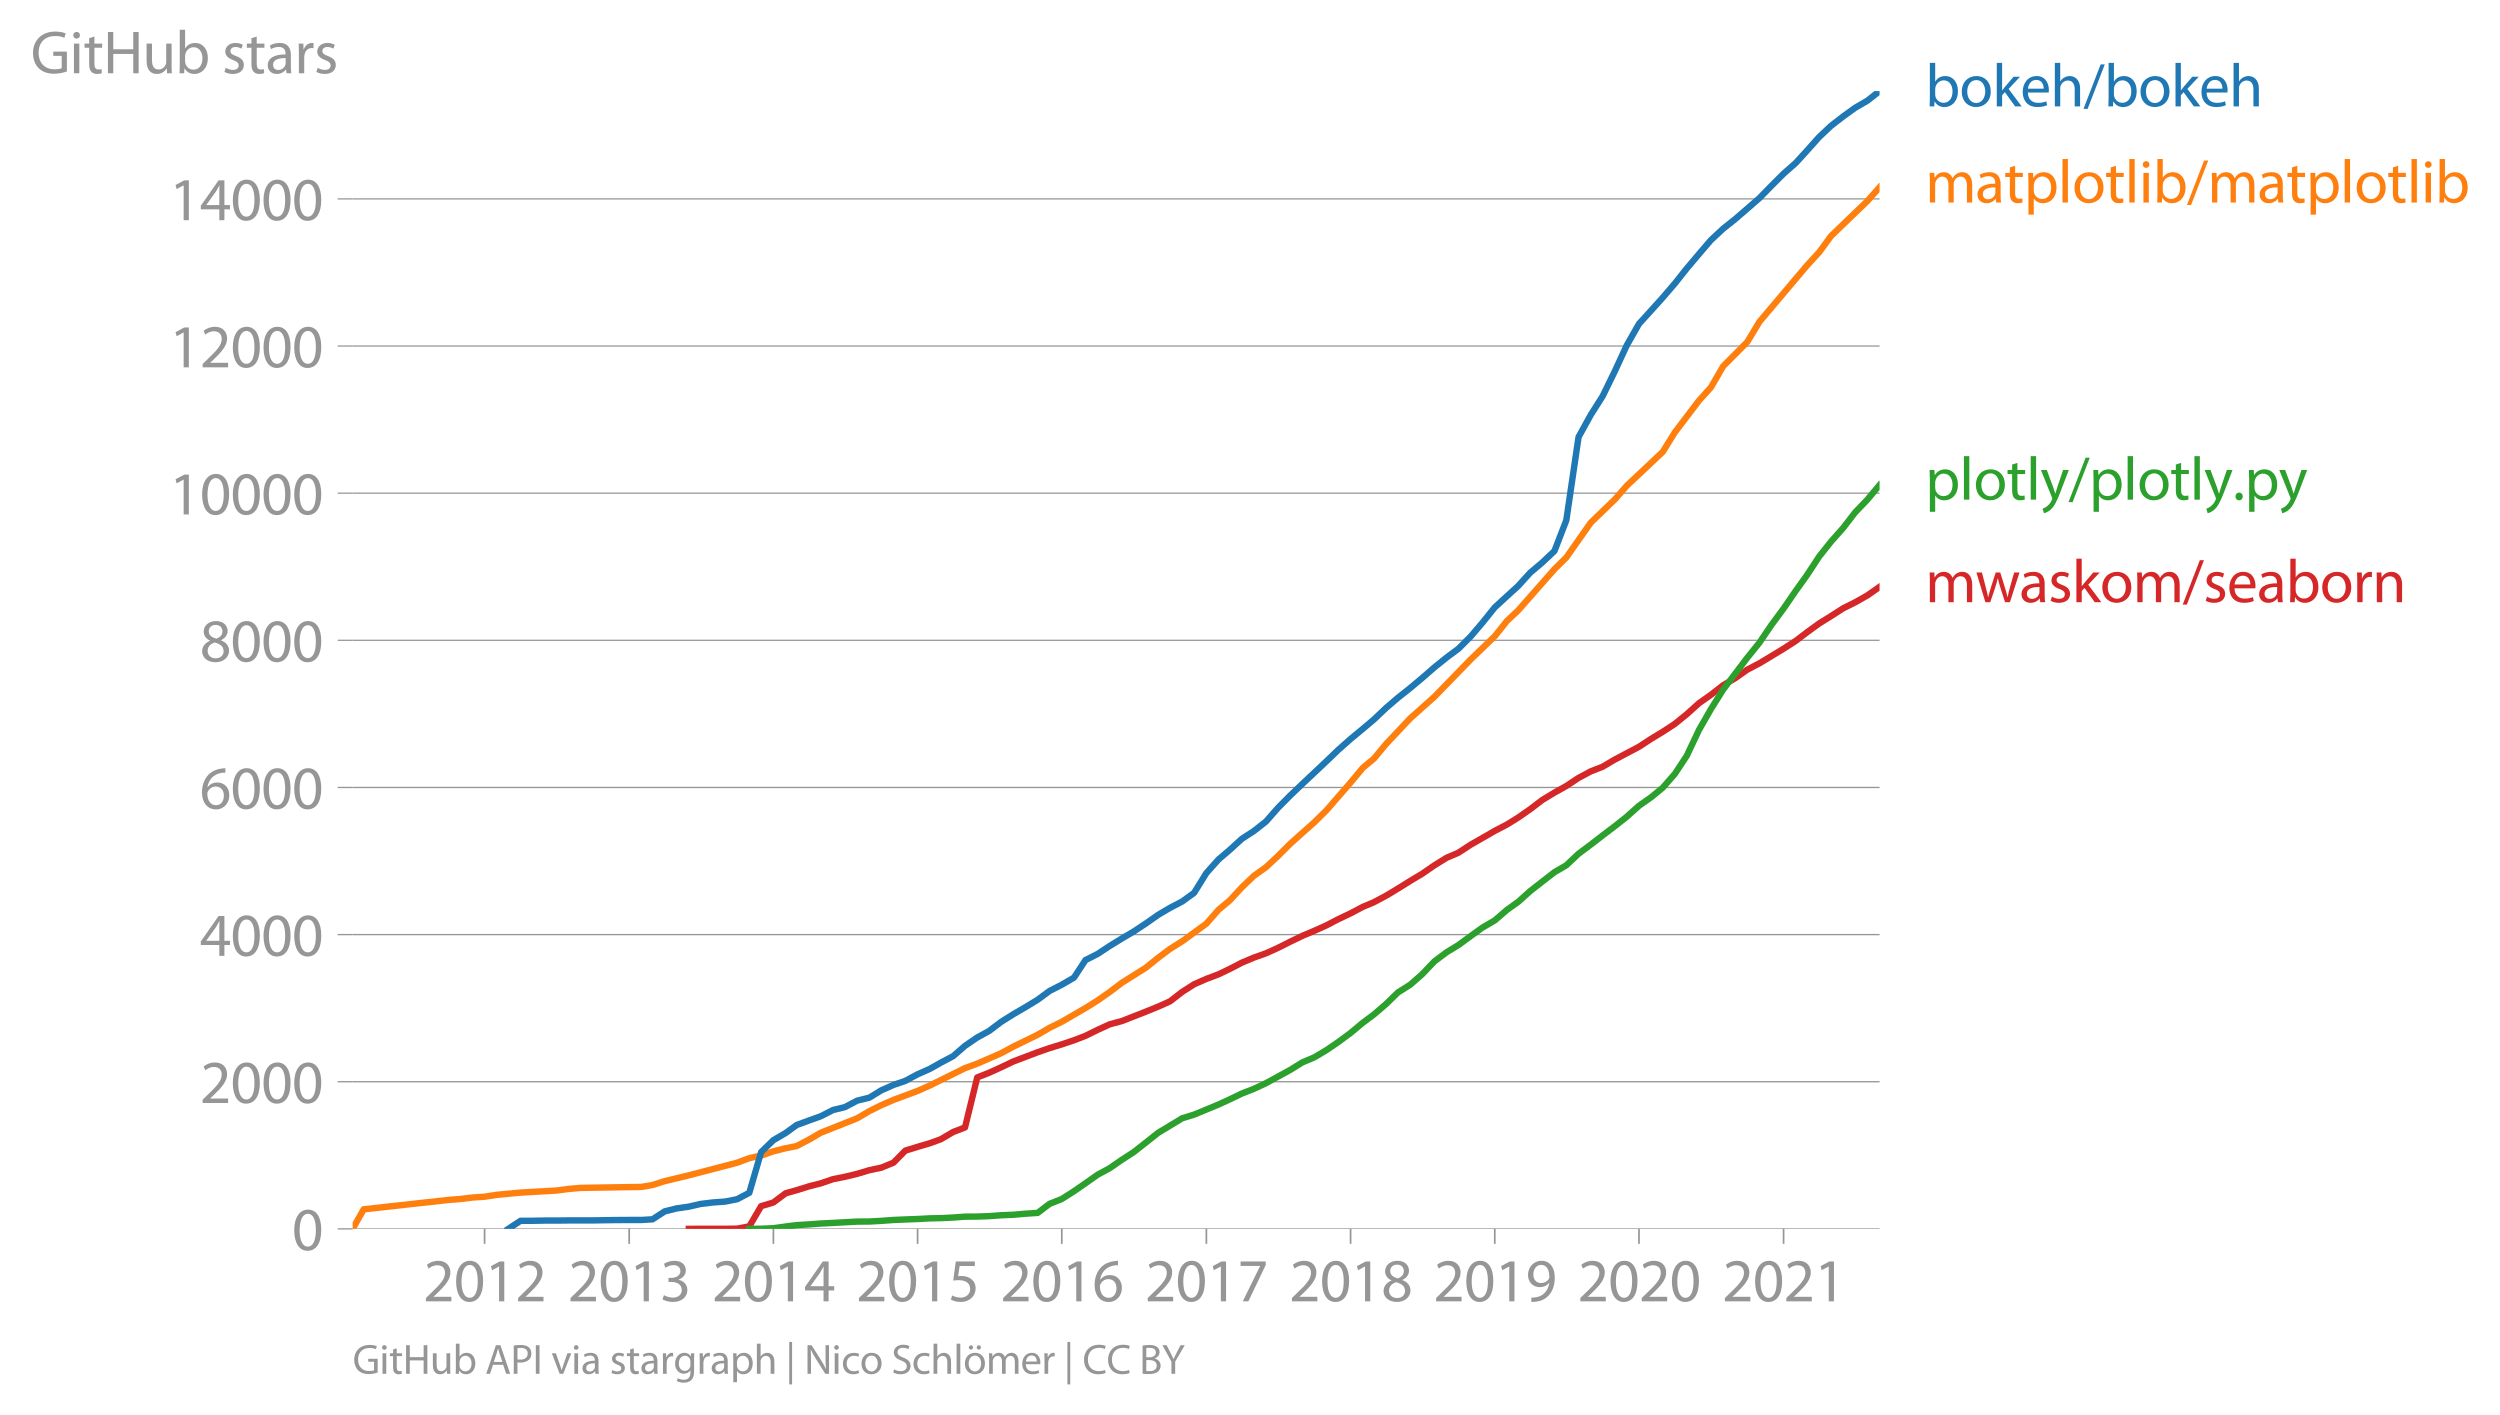 <svg xmlns:xlink="http://www.w3.org/1999/xlink" width="779.603" height="441.25" viewBox="0 0 584.702 330.938" xmlns="http://www.w3.org/2000/svg"><defs><style>*{stroke-linejoin:round;stroke-linecap:butt}</style></defs><g id="figure_1"><path d="M0 330.938h584.702V0H0v330.938z" style="fill:none" id="patch_1"/><g id="axes_1"><path d="M82.476 287.41h357.12V21.298H82.476V287.41z" style="fill:none" id="patch_2"/><g id="matplotlib.axis_1"><g id="xtick_1"><g id="line2d_1"><defs><path id="m9590e69038" d="M0 0v3.5" style="stroke:#969696;stroke-width:.4"/></defs><use xlink:href="#m9590e69038" x="113.337" y="287.41" style="fill:#969696;stroke:#969696;stroke-width:.4"/></g><g style="fill:#969696" transform="matrix(.14 0 0 -.14 98.974 304.35)" id="text_1"><defs><path id="MyriadPro-Regular-32" d="M2944 0v467H1075v13l333 307c877 845 1434 1466 1434 2234 0 595-378 1209-1274 1209-480 0-890-179-1178-422l180-397c192 160 505 352 883 352 621 0 825-390 825-813-6-627-486-1164-1548-2176L288 346V0h2656z" transform="scale(.016)"/><path id="MyriadPro-Regular-30" d="M1677 4230c-845 0-1447-768-1447-2163C243 691 794-70 1606-70c922 0 1447 780 1447 2195 0 1325-499 2105-1376 2105zm-32-435c582 0 845-672 845-1696 0-1062-276-1734-852-1734-512 0-844 614-844 1696 0 1133 358 1734 851 1734z" transform="scale(.016)"/><path id="MyriadPro-Regular-31" d="M1510 0h544v4160h-480l-908-486 108-429 724 390h12V0z" transform="scale(.016)"/></defs><use xlink:href="#MyriadPro-Regular-32"/><use xlink:href="#MyriadPro-Regular-30" x="51.3"/><use xlink:href="#MyriadPro-Regular-31" x="102.6"/><use xlink:href="#MyriadPro-Regular-32" x="153.9"/></g></g><g id="xtick_2"><use xlink:href="#m9590e69038" x="147.155" y="287.41" style="fill:#969696;stroke:#969696;stroke-width:.4" id="line2d_2"/><g style="fill:#969696" transform="matrix(.14 0 0 -.14 132.792 304.35)" id="text_2"><defs><path id="MyriadPro-Regular-33" d="M269 211C474 77 883-70 1350-70c999 0 1517 582 1517 1248 0 582-416 966-928 1068v13c512 186 768 551 768 979 0 506-371 992-1190 992-448 0-871-160-1088-320l147-409c179 128 499 275 832 275 518 0 730-294 730-627 0-493-519-704-928-704H896v-423h314c544 0 1068-249 1075-832 6-345-218-806-941-806-390 0-762 160-922 262L269 211z" transform="scale(.016)"/></defs><use xlink:href="#MyriadPro-Regular-32"/><use xlink:href="#MyriadPro-Regular-30" x="51.3"/><use xlink:href="#MyriadPro-Regular-31" x="102.6"/><use xlink:href="#MyriadPro-Regular-33" x="153.9"/></g></g><g id="xtick_3"><use xlink:href="#m9590e69038" x="180.881" y="287.41" style="fill:#969696;stroke:#969696;stroke-width:.4" id="line2d_3"/><g style="fill:#969696" transform="matrix(.14 0 0 -.14 166.517 304.35)" id="text_3"><defs><path id="MyriadPro-Regular-34" d="M2560 0v1133h582v441h-582v2586h-608L96 1504v-371h1933V0h531zM666 1574v13l1017 1415c115 192 218 371 346 614h19c-13-218-19-435-19-653V1574H666z" transform="scale(.016)"/></defs><use xlink:href="#MyriadPro-Regular-32"/><use xlink:href="#MyriadPro-Regular-30" x="51.3"/><use xlink:href="#MyriadPro-Regular-31" x="102.6"/><use xlink:href="#MyriadPro-Regular-34" x="153.9"/></g></g><g id="xtick_4"><use xlink:href="#m9590e69038" x="214.606" y="287.41" style="fill:#969696;stroke:#969696;stroke-width:.4" id="line2d_4"/><g style="fill:#969696" transform="matrix(.14 0 0 -.14 200.243 304.35)" id="text_4"><defs><path id="MyriadPro-Regular-35" d="M2771 4160H781L512 2163c154 19 339 45 576 45 832 0 1190-384 1197-922 0-556-455-902-986-902-377 0-717 128-889 230L269 186C467 58 851-70 1306-70c902 0 1548 608 1548 1420 0 525-268 884-595 1069-256 154-576 224-896 224-153 0-243-13-339-25l160 1068h1587v474z" transform="scale(.016)"/></defs><use xlink:href="#MyriadPro-Regular-32"/><use xlink:href="#MyriadPro-Regular-30" x="51.3"/><use xlink:href="#MyriadPro-Regular-31" x="102.6"/><use xlink:href="#MyriadPro-Regular-35" x="153.9"/></g></g><g id="xtick_5"><use xlink:href="#m9590e69038" x="248.331" y="287.41" style="fill:#969696;stroke:#969696;stroke-width:.4" id="line2d_5"/><g style="fill:#969696" transform="matrix(.14 0 0 -.14 233.968 304.35)" id="text_5"><defs><path id="MyriadPro-Regular-36" d="M2662 4224c-102 0-243-6-409-32-525-64-986-275-1331-614-410-410-704-1056-704-1876C218 621 800-70 1690-70c864 0 1382 704 1382 1465 0 813-518 1344-1254 1344-461 0-807-217-1005-480h-19c96 685 563 1331 1446 1479 160 25 307 32 422 25v461zM1690 365c-589 0-903 505-916 1190 0 103 26 186 64 250 154 301 468 512 807 512 518 0 857-359 857-954s-326-998-806-998h-6z" transform="scale(.016)"/></defs><use xlink:href="#MyriadPro-Regular-32"/><use xlink:href="#MyriadPro-Regular-30" x="51.3"/><use xlink:href="#MyriadPro-Regular-31" x="102.6"/><use xlink:href="#MyriadPro-Regular-36" x="153.9"/></g></g><g id="xtick_6"><use xlink:href="#m9590e69038" x="282.149" y="287.41" style="fill:#969696;stroke:#969696;stroke-width:.4" id="line2d_6"/><g style="fill:#969696" transform="matrix(.14 0 0 -.14 267.786 304.35)" id="text_6"><defs><path id="MyriadPro-Regular-37" d="M365 4160v-467h2035v-13L595 0h583l1811 3789v371H365z" transform="scale(.016)"/></defs><use xlink:href="#MyriadPro-Regular-32"/><use xlink:href="#MyriadPro-Regular-30" x="51.3"/><use xlink:href="#MyriadPro-Regular-31" x="102.6"/><use xlink:href="#MyriadPro-Regular-37" x="153.9"/></g></g><g id="xtick_7"><use xlink:href="#m9590e69038" x="315.875" y="287.41" style="fill:#969696;stroke:#969696;stroke-width:.4" id="line2d_7"/><g style="fill:#969696" transform="matrix(.14 0 0 -.14 301.512 304.35)" id="text_7"><defs><path id="MyriadPro-Regular-38" d="M1062 2170c-512-218-825-589-825-1114C237 448 762-70 1632-70c794 0 1414 486 1414 1209 0 506-320 871-838 1075v20c512 243 685 620 685 972 0 519-403 1024-1210 1024-729 0-1286-448-1286-1107 0-358 198-717 659-934l6-19zm583-1831c-531 0-851 371-832 794 0 397 262 717 749 857 563-160 915-403 915-908 0-423-327-743-832-743zm6 3488c506 0 704-345 704-678 0-378-275-634-633-755-480 128-794 352-794 768 0 358 256 665 723 665z" transform="scale(.016)"/></defs><use xlink:href="#MyriadPro-Regular-32"/><use xlink:href="#MyriadPro-Regular-30" x="51.3"/><use xlink:href="#MyriadPro-Regular-31" x="102.6"/><use xlink:href="#MyriadPro-Regular-38" x="153.9"/></g></g><g id="xtick_8"><use xlink:href="#m9590e69038" x="349.6" y="287.41" style="fill:#969696;stroke:#969696;stroke-width:.4" id="line2d_8"/><g style="fill:#969696" transform="matrix(.14 0 0 -.14 335.237 304.35)" id="text_8"><defs><path id="MyriadPro-Regular-39" d="M614-64c135-6 314 0 519 32 448 51 889 243 1209 557 410 397 717 1037 717 1952 0 1062-525 1753-1376 1753S262 3539 262 2752c0-710 480-1274 1229-1274 416 0 749 167 979 448h20c-77-492-276-857-551-1107-237-224-544-358-870-403-192-19-333-32-455-19V-64zm1024 3866c589 0 852-544 852-1255 0-89-20-153-52-205-147-249-441-435-819-435-486 0-800 365-800 883 0 589 339 1012 813 1012h6z" transform="scale(.016)"/></defs><use xlink:href="#MyriadPro-Regular-32"/><use xlink:href="#MyriadPro-Regular-30" x="51.3"/><use xlink:href="#MyriadPro-Regular-31" x="102.6"/><use xlink:href="#MyriadPro-Regular-39" x="153.9"/></g></g><g id="xtick_9"><use xlink:href="#m9590e69038" x="383.326" y="287.41" style="fill:#969696;stroke:#969696;stroke-width:.4" id="line2d_9"/><g style="fill:#969696" transform="matrix(.14 0 0 -.14 368.962 304.35)" id="text_9"><use xlink:href="#MyriadPro-Regular-32"/><use xlink:href="#MyriadPro-Regular-30" x="51.3"/><use xlink:href="#MyriadPro-Regular-32" x="102.6"/><use xlink:href="#MyriadPro-Regular-30" x="153.9"/></g></g><g id="xtick_10"><use xlink:href="#m9590e69038" x="417.143" y="287.41" style="fill:#969696;stroke:#969696;stroke-width:.4" id="line2d_10"/><g style="fill:#969696" transform="matrix(.14 0 0 -.14 402.78 304.35)" id="text_10"><use xlink:href="#MyriadPro-Regular-32"/><use xlink:href="#MyriadPro-Regular-30" x="51.3"/><use xlink:href="#MyriadPro-Regular-32" x="102.6"/><use xlink:href="#MyriadPro-Regular-31" x="153.9"/></g></g></g><g id="matplotlib.axis_2"><g id="ytick_1"><path d="M82.476 287.41h357.12" clip-path="url(#p49c751940b)" style="fill:none;stroke:#969696;stroke-width:.3;stroke-linecap:square" id="line2d_11"/><g id="line2d_12"><defs><path id="m33a86cc4d4" d="M0 0h-3.5" style="stroke:#969696;stroke-width:.3"/></defs><use xlink:href="#m33a86cc4d4" x="82.476" y="287.41" style="fill:#969696;stroke:#969696;stroke-width:.3"/></g><use xlink:href="#MyriadPro-Regular-30" style="fill:#969696" transform="matrix(.14 0 0 -.14 68.295 292.38)" id="text_11"/></g><g id="ytick_2"><path d="M82.476 252.998h357.12" clip-path="url(#p49c751940b)" style="fill:none;stroke:#969696;stroke-width:.3;stroke-linecap:square" id="line2d_13"/><use xlink:href="#m33a86cc4d4" x="82.476" y="252.998" style="fill:#969696;stroke:#969696;stroke-width:.3" id="line2d_14"/><g style="fill:#969696" transform="matrix(.14 0 0 -.14 46.75 257.968)" id="text_12"><use xlink:href="#MyriadPro-Regular-32"/><use xlink:href="#MyriadPro-Regular-30" x="51.3"/><use xlink:href="#MyriadPro-Regular-30" x="102.6"/><use xlink:href="#MyriadPro-Regular-30" x="153.9"/></g></g><g id="ytick_3"><path d="M82.476 218.585h357.12" clip-path="url(#p49c751940b)" style="fill:none;stroke:#969696;stroke-width:.3;stroke-linecap:square" id="line2d_15"/><use xlink:href="#m33a86cc4d4" x="82.476" y="218.585" style="fill:#969696;stroke:#969696;stroke-width:.3" id="line2d_16"/><g style="fill:#969696" transform="matrix(.14 0 0 -.14 46.75 223.555)" id="text_13"><use xlink:href="#MyriadPro-Regular-34"/><use xlink:href="#MyriadPro-Regular-30" x="51.3"/><use xlink:href="#MyriadPro-Regular-30" x="102.6"/><use xlink:href="#MyriadPro-Regular-30" x="153.9"/></g></g><g id="ytick_4"><path d="M82.476 184.173h357.12" clip-path="url(#p49c751940b)" style="fill:none;stroke:#969696;stroke-width:.3;stroke-linecap:square" id="line2d_17"/><use xlink:href="#m33a86cc4d4" x="82.476" y="184.173" style="fill:#969696;stroke:#969696;stroke-width:.3" id="line2d_18"/><g style="fill:#969696" transform="matrix(.14 0 0 -.14 46.75 189.143)" id="text_14"><use xlink:href="#MyriadPro-Regular-36"/><use xlink:href="#MyriadPro-Regular-30" x="51.3"/><use xlink:href="#MyriadPro-Regular-30" x="102.6"/><use xlink:href="#MyriadPro-Regular-30" x="153.9"/></g></g><g id="ytick_5"><path d="M82.476 149.76h357.12" clip-path="url(#p49c751940b)" style="fill:none;stroke:#969696;stroke-width:.3;stroke-linecap:square" id="line2d_19"/><use xlink:href="#m33a86cc4d4" x="82.476" y="149.76" style="fill:#969696;stroke:#969696;stroke-width:.3" id="line2d_20"/><g style="fill:#969696" transform="matrix(.14 0 0 -.14 46.75 154.73)" id="text_15"><use xlink:href="#MyriadPro-Regular-38"/><use xlink:href="#MyriadPro-Regular-30" x="51.3"/><use xlink:href="#MyriadPro-Regular-30" x="102.6"/><use xlink:href="#MyriadPro-Regular-30" x="153.9"/></g></g><g id="ytick_6"><path d="M82.476 115.348h357.12" clip-path="url(#p49c751940b)" style="fill:none;stroke:#969696;stroke-width:.3;stroke-linecap:square" id="line2d_21"/><use xlink:href="#m33a86cc4d4" x="82.476" y="115.348" style="fill:#969696;stroke:#969696;stroke-width:.3" id="line2d_22"/><g style="fill:#969696" transform="matrix(.14 0 0 -.14 39.568 120.318)" id="text_16"><use xlink:href="#MyriadPro-Regular-31"/><use xlink:href="#MyriadPro-Regular-30" x="51.3"/><use xlink:href="#MyriadPro-Regular-30" x="102.6"/><use xlink:href="#MyriadPro-Regular-30" x="153.9"/><use xlink:href="#MyriadPro-Regular-30" x="205.2"/></g></g><g id="ytick_7"><path d="M82.476 80.935h357.12" clip-path="url(#p49c751940b)" style="fill:none;stroke:#969696;stroke-width:.3;stroke-linecap:square" id="line2d_23"/><use xlink:href="#m33a86cc4d4" x="82.476" y="80.935" style="fill:#969696;stroke:#969696;stroke-width:.3" id="line2d_24"/><g style="fill:#969696" transform="matrix(.14 0 0 -.14 39.568 85.905)" id="text_17"><use xlink:href="#MyriadPro-Regular-31"/><use xlink:href="#MyriadPro-Regular-32" x="51.3"/><use xlink:href="#MyriadPro-Regular-30" x="102.6"/><use xlink:href="#MyriadPro-Regular-30" x="153.9"/><use xlink:href="#MyriadPro-Regular-30" x="205.2"/></g></g><g id="ytick_8"><path d="M82.476 46.523h357.12" clip-path="url(#p49c751940b)" style="fill:none;stroke:#969696;stroke-width:.3;stroke-linecap:square" id="line2d_25"/><use xlink:href="#m33a86cc4d4" x="82.476" y="46.523" style="fill:#969696;stroke:#969696;stroke-width:.3" id="line2d_26"/><g style="fill:#969696" transform="matrix(.14 0 0 -.14 39.568 51.493)" id="text_18"><use xlink:href="#MyriadPro-Regular-31"/><use xlink:href="#MyriadPro-Regular-34" x="51.3"/><use xlink:href="#MyriadPro-Regular-30" x="102.6"/><use xlink:href="#MyriadPro-Regular-30" x="153.9"/><use xlink:href="#MyriadPro-Regular-30" x="205.2"/></g></g><g style="fill:#969696" transform="matrix(.14 0 0 -.14 7.2 17.14)" id="text_19"><defs><path id="MyriadPro-Regular-47" d="M3770 2266H2349v-448h877V531c-128-64-378-115-743-115-1005 0-1664 646-1664 1741 0 1081 685 1734 1735 1734 435 0 723-83 953-185l135 454c-186 90-576 198-1076 198-1446 0-2329-940-2336-2227 0-672 231-1248 602-1606 422-403 960-570 1613-570 582 0 1075 147 1325 237v2074z" transform="scale(.016)"/><path id="MyriadPro-Regular-69" d="M1030 0v3098H467V0h563zM749 4320c-205 0-352-154-352-352 0-192 141-346 339-346 224 0 365 154 358 346 0 198-134 352-345 352z" transform="scale(.016)"/><path id="MyriadPro-Regular-74" d="M595 3667v-569H115v-429h480V979c0-365 58-640 218-806C947 19 1158-70 1421-70c217 0 390 38 499 83l-26 422c-83-25-172-38-326-38-314 0-422 217-422 601v1671h806v429h-806v742l-551-173z" transform="scale(.016)"/><path id="MyriadPro-Regular-48" d="M486 4314V0h557v2022h2087V0h563v4314h-563V2509H1043v1805H486z" transform="scale(.016)"/><path id="MyriadPro-Regular-75" d="M3059 3098h-563V1197c0-103-19-205-51-288-103-250-365-512-743-512-512 0-691 397-691 985v1716H448V1286C448 198 1030-70 1517-70c550 0 877 326 1024 576h13l32-506h499c-19 243-26 525-26 845v2253z" transform="scale(.016)"/><path id="MyriadPro-Regular-62" d="M467 800c0-275-13-589-25-800h486l26 512h19c230-410 589-582 1037-582 691 0 1388 550 1388 1657 7 941-537 1581-1305 1581-499 0-858-224-1056-570h-13v1946H467V800zm557 998c0 90 19 167 32 231 115 429 474 691 858 691 601 0 921-531 921-1152 0-710-352-1190-941-1190-409 0-736 268-844 659-13 64-26 134-26 205v556z" transform="scale(.016)"/><path id="MyriadPro-Regular-73" d="M250 147C467 19 781-70 1120-70c736 0 1158 390 1158 934 0 461-275 730-812 934-404 154-589 269-589 525 0 231 185 423 518 423 288 0 512-103 634-180l141 410c-173 102-448 192-762 192-666 0-1069-410-1069-909 0-371 263-678 819-877 416-153 576-300 576-569 0-256-192-461-601-461-282 0-576 115-743 224L250 147z" transform="scale(.016)"/><path id="MyriadPro-Regular-61" d="M2643 1901c0 621-230 1267-1177 1267-391 0-762-109-1018-275l128-371c218 140 518 230 806 230 634 0 704-461 704-717v-64C890 1978 224 1568 224 819c0-448 320-889 947-889 442 0 775 217 947 460h20l44-390h512c-38 211-51 474-51 742v1159zm-544-858c0-57-13-121-32-179-89-262-345-518-749-518-288 0-531 172-531 537 0 602 698 711 1312 698v-538z" transform="scale(.016)"/><path id="MyriadPro-Regular-72" d="M467 0h557v1651c0 96 13 186 26 263 76 422 358 723 755 723 77 0 134-7 192-19v531c-51 13-96 19-160 19-378 0-717-262-858-678h-25l-20 608H442c19-288 25-602 25-967V0z" transform="scale(.016)"/></defs><use xlink:href="#MyriadPro-Regular-47"/><use xlink:href="#MyriadPro-Regular-69" x="64.6"/><use xlink:href="#MyriadPro-Regular-74" x="88"/><use xlink:href="#MyriadPro-Regular-48" x="121.1"/><use xlink:href="#MyriadPro-Regular-75" x="186.3"/><use xlink:href="#MyriadPro-Regular-62" x="241.4"/><use xlink:href="#MyriadPro-Regular-20" x="298.3"/><use xlink:href="#MyriadPro-Regular-73" x="319.5"/><use xlink:href="#MyriadPro-Regular-74" x="359.1"/><use xlink:href="#MyriadPro-Regular-61" x="392.2"/><use xlink:href="#MyriadPro-Regular-72" x="440.4"/><use xlink:href="#MyriadPro-Regular-73" x="473.1"/></g></g><path d="m161.107 287.41 2.772-.017h5.729l2.772-.034 2.864-.534 2.772-4.731 2.865-.86 2.864-2.151 2.587-.723 2.864-.895 2.772-.705 2.865-.981 2.772-.55 2.864-.689 2.864-.86 2.772-.585 2.865-1.17 2.772-2.822 2.864-.878 2.864-.843 2.588-.946 2.864-1.686 2.772-1.067 2.864-11.7 2.772-1.084 2.865-1.308 2.864-1.36 2.772-1.049 2.864-1.084 2.772-.963 2.864-.878 2.865-.963 2.68-1.033 2.864-1.41 2.772-1.274 2.864-.774 2.772-1.084 2.864-1.119 2.865-1.17 2.772-1.239 2.864-2.22 2.772-1.771 2.864-1.256 2.865-1.084 2.587-1.24 2.864-1.48 2.772-1.17 2.864-1.014 2.772-1.256 2.865-1.446 2.864-1.376 2.772-1.17 2.864-1.29 2.772-1.446 2.865-1.36 2.864-1.513 2.587-1.084 2.865-1.532 2.772-1.669 2.864-1.79 2.772-1.651 2.864-1.979 2.865-1.772 2.772-1.187 2.864-1.876 2.772-1.583 2.864-1.651 2.865-1.497 2.587-1.6 2.864-1.997 2.772-2.116 2.864-1.738 2.772-1.548 2.865-1.893 2.864-1.531 2.772-1.084 2.864-1.687 2.772-1.462 2.865-1.514 2.864-1.876 2.68-1.617 2.864-1.876 2.772-2.254 2.864-2.58 2.772-1.945 2.864-2.237 2.865-1.686 2.772-1.961 2.864-1.497 2.772-1.67 2.864-1.737 2.865-1.841 2.587-1.979 2.864-2.082 2.772-1.72 2.865-1.842 2.772-1.376 2.864-1.618 2.864-2.013" clip-path="url(#p49c751940b)" style="fill:none;stroke:#d62728;stroke-width:1.5;stroke-linecap:square" id="line2d_27"/><path d="m175.244 287.41 2.772-.034 2.865-.12 2.864-.396 2.587-.327 2.864-.172 2.772-.207 2.865-.137 2.772-.155 2.864-.155 2.864-.017 2.772-.155 2.865-.207 2.772-.12 2.864-.103 2.864-.155 2.588-.052 2.864-.137 2.772-.207 2.864-.017 2.772-.103 2.865-.207 2.864-.12 2.772-.241 2.864-.19 2.772-2.116 2.864-1.135 2.865-1.824 2.68-1.858 2.864-2.014 2.772-1.497 2.864-1.978 2.772-1.79 2.864-2.254 2.865-2.271 2.772-1.669 2.864-1.738 2.772-.843 2.864-1.187 2.865-1.187 2.587-1.188 2.864-1.376 2.772-1.084 2.864-1.342 2.772-1.514 2.865-1.566 2.864-1.772 2.772-1.17 2.864-1.704 2.772-1.893 2.865-2.116 2.864-2.392 2.587-1.927 2.865-2.46 2.772-2.702 2.864-1.806 2.772-2.426 2.864-3.011 2.865-2.151 2.772-1.686 2.864-2.1 2.772-1.995 2.864-1.67 2.865-2.477 2.587-1.841 2.864-2.564 2.772-2.168 2.864-2.22 2.772-1.617 2.865-2.701 2.864-2.134 2.772-2.15 2.864-2.169 2.772-2.202 2.865-2.564 2.864-2.013 2.68-2.202 2.864-3.27 2.772-4.215 2.864-6.057 2.772-4.835 2.864-4.576 2.865-3.786 2.772-3.648 2.864-3.561 2.772-4.095 2.864-3.872 2.865-4.164 2.587-3.613 2.864-4.37 2.772-3.493 2.865-3.235 2.772-3.596 2.864-2.994 2.864-3.424" clip-path="url(#p49c751940b)" style="fill:none;stroke:#2ca02c;stroke-width:1.5;stroke-linecap:square" id="line2d_28"/><path d="m82.476 287.41 2.587-4.576 19.774-2.186 2.864-.223 2.772-.344 2.864-.19 2.865-.447 5.544-.516 8.408-.482 2.864-.379 2.865-.24 8.408-.138 5.729-.086 2.587-.448 2.864-.911 5.636-1.36 11.273-2.942 2.864-1.067 2.772-.62 2.865-.98 2.864-.723 2.587-.516 2.864-1.497 2.772-1.617 8.501-3.373 2.864-1.686 2.772-1.376 2.865-1.24 5.636-2.098 2.864-1.274 8.224-4.06 2.864-1.05 5.637-2.46 2.864-1.549 5.636-2.753 2.772-1.617 2.864-1.411 5.544-3.218 2.865-1.79 2.772-1.944 2.864-2.168 5.636-3.544 2.865-2.306 2.772-2.082 2.864-1.79 5.636-4.111 2.865-3.27 2.587-2.15 2.864-3.097 2.772-2.65 2.864-2.048 2.772-2.58 2.865-2.874 5.636-5.024 2.864-2.822 5.637-6.487 2.864-3.441 2.587-2.151 2.865-3.441 5.636-5.988 5.636-5.024 8.5-8.741 5.637-5.437 2.865-3.596 2.587-2.426 8.5-9.653 2.772-2.736 5.729-8.156 5.636-5.437 2.772-3.183 8.409-7.915 2.864-4.611 5.636-7.416 2.772-3.063 2.864-4.938 5.637-5.678 2.864-4.749 11.088-13.128 2.864-3.115 2.772-3.785 8.5-8.19 2.865-3.235h0" clip-path="url(#p49c751940b)" style="fill:none;stroke:#ff7f0e;stroke-width:1.5;stroke-linecap:square" id="line2d_29"/><g style="fill:#1f77b4" transform="matrix(.14 0 0 -.14 450.31 24.883)" id="text_20"><defs><path id="MyriadPro-Regular-6f" d="M1779 3168c-857 0-1536-608-1536-1645C243 544 890-70 1728-70c749 0 1542 499 1542 1644 0 948-601 1594-1491 1594zm-13-422c666 0 928-666 928-1191 0-697-403-1203-940-1203-551 0-941 512-941 1190 0 589 288 1204 953 1204z" transform="scale(.016)"/><path id="MyriadPro-Regular-6b" d="M1024 4544H467V0h557v1165l288 320L2381 0h685L1702 1824l1197 1274h-678l-909-1069c-90-109-198-243-275-352h-13v2867z" transform="scale(.016)"/><path id="MyriadPro-Regular-65" d="M2957 1446c6 58 19 148 19 263 0 569-269 1459-1280 1459-902 0-1453-736-1453-1670C243 563 813-70 1766-70c493 0 832 108 1031 198l-96 403c-211-89-455-160-858-160-563 0-1049 314-1062 1075h2176zM787 1850c45 390 295 915 864 915 634 0 787-557 781-915H787z" transform="scale(.016)"/><path id="MyriadPro-Regular-68" d="M467 0h563v1869c0 109 7 192 39 269 102 307 390 563 755 563 531 0 717-423 717-922V0h563v1843c0 1069-666 1325-1082 1325-211 0-409-64-576-160-172-96-313-237-403-397h-13v1933H467V0z" transform="scale(.016)"/><path id="MyriadPro-Regular-2f" d="m422-256 1792 4640h-435L-6-256h428z" transform="scale(.016)"/></defs><use xlink:href="#MyriadPro-Regular-62"/><use xlink:href="#MyriadPro-Regular-6f" x="56.9"/><use xlink:href="#MyriadPro-Regular-6b" x="111.8"/><use xlink:href="#MyriadPro-Regular-65" x="158.7"/><use xlink:href="#MyriadPro-Regular-68" x="208.8"/><use xlink:href="#MyriadPro-Regular-2f" x="264.3"/><use xlink:href="#MyriadPro-Regular-62" x="298.6"/><use xlink:href="#MyriadPro-Regular-6f" x="355.5"/><use xlink:href="#MyriadPro-Regular-6b" x="410.4"/><use xlink:href="#MyriadPro-Regular-65" x="457.3"/><use xlink:href="#MyriadPro-Regular-68" x="507.4"/></g><g style="fill:#ff7f0e" transform="matrix(.14 0 0 -.14 450.31 47.371)" id="text_21"><defs><path id="MyriadPro-Regular-6d" d="M467 0h551v1869c0 96 12 192 44 275 90 282 346 563 698 563 429 0 646-358 646-851V0h551v1914c0 102 19 204 45 281 96 275 345 512 665 512 455 0 672-358 672-953V0h551v1824c0 1075-608 1344-1018 1344-294 0-499-77-685-218-128-96-249-230-345-403h-13c-135 365-455 621-877 621-512 0-800-275-973-570h-19l-26 500H442c19-256 25-519 25-839V0z" transform="scale(.016)"/><path id="MyriadPro-Regular-70" d="M467-1267h557V416h13c185-307 544-486 953-486 730 0 1408 550 1408 1664 0 940-563 1574-1312 1574-505 0-870-224-1100-602h-13l-26 532H442c12-295 25-615 25-1012v-3353zm557 3059c0 77 19 160 38 230 109 423 468 698 852 698 595 0 921-531 921-1152 0-710-345-1197-941-1197-403 0-742 269-844 659-13 71-26 148-26 231v531z" transform="scale(.016)"/><path id="MyriadPro-Regular-6c" d="M467 0h563v4544H467V0z" transform="scale(.016)"/></defs><use xlink:href="#MyriadPro-Regular-6d"/><use xlink:href="#MyriadPro-Regular-61" x="83.4"/><use xlink:href="#MyriadPro-Regular-74" x="131.6"/><use xlink:href="#MyriadPro-Regular-70" x="164.7"/><use xlink:href="#MyriadPro-Regular-6c" x="221.6"/><use xlink:href="#MyriadPro-Regular-6f" x="245.2"/><use xlink:href="#MyriadPro-Regular-74" x="300.1"/><use xlink:href="#MyriadPro-Regular-6c" x="333.2"/><use xlink:href="#MyriadPro-Regular-69" x="356.8"/><use xlink:href="#MyriadPro-Regular-62" x="380.2"/><use xlink:href="#MyriadPro-Regular-2f" x="437.1"/><use xlink:href="#MyriadPro-Regular-6d" x="471.4"/><use xlink:href="#MyriadPro-Regular-61" x="554.8"/><use xlink:href="#MyriadPro-Regular-74" x="603"/><use xlink:href="#MyriadPro-Regular-70" x="636.1"/><use xlink:href="#MyriadPro-Regular-6c" x="693"/><use xlink:href="#MyriadPro-Regular-6f" x="716.6"/><use xlink:href="#MyriadPro-Regular-74" x="771.5"/><use xlink:href="#MyriadPro-Regular-6c" x="804.6"/><use xlink:href="#MyriadPro-Regular-69" x="828.2"/><use xlink:href="#MyriadPro-Regular-62" x="851.6"/></g><g style="fill:#2ca02c" transform="matrix(.14 0 0 -.14 450.31 116.861)" id="text_22"><defs><path id="MyriadPro-Regular-79" d="M58 3098 1203 243c26-70 39-115 39-147s-20-77-45-134c-128-288-320-506-474-628-166-140-352-230-493-275l141-473c141 25 416 121 691 364 384 333 660 877 1063 1940l845 2208h-596l-614-1818c-77-224-141-461-198-646h-13c-51 185-128 428-199 633L672 3098H58z" transform="scale(.016)"/><path id="MyriadPro-Regular-2e" d="M710-70c237 0 384 172 384 403 0 237-153 403-377 403S333 570 333 333c0-231 153-403 371-403h6z" transform="scale(.016)"/></defs><use xlink:href="#MyriadPro-Regular-70"/><use xlink:href="#MyriadPro-Regular-6c" x="56.9"/><use xlink:href="#MyriadPro-Regular-6f" x="80.5"/><use xlink:href="#MyriadPro-Regular-74" x="135.4"/><use xlink:href="#MyriadPro-Regular-6c" x="168.5"/><use xlink:href="#MyriadPro-Regular-79" x="192.1"/><use xlink:href="#MyriadPro-Regular-2f" x="239.2"/><use xlink:href="#MyriadPro-Regular-70" x="273.5"/><use xlink:href="#MyriadPro-Regular-6c" x="330.4"/><use xlink:href="#MyriadPro-Regular-6f" x="354"/><use xlink:href="#MyriadPro-Regular-74" x="408.9"/><use xlink:href="#MyriadPro-Regular-6c" x="442"/><use xlink:href="#MyriadPro-Regular-79" x="465.6"/><use xlink:href="#MyriadPro-Regular-2e" x="512.7"/><use xlink:href="#MyriadPro-Regular-70" x="533.4"/><use xlink:href="#MyriadPro-Regular-79" x="590.3"/></g><g style="fill:#d62728" transform="matrix(.14 0 0 -.14 450.31 140.836)" id="text_23"><defs><path id="MyriadPro-Regular-77" d="M115 3098 1050 0h512l499 1472c109 333 205 653 281 1024h13c77-365 167-672 275-1018L3104 0h512l998 3098h-556l-442-1556c-102-364-186-691-237-1004h-19c-70 313-160 640-275 1011l-480 1549h-474l-505-1575c-103-339-205-672-276-985h-19c-57 320-141 640-230 985L691 3098H115z" transform="scale(.016)"/><path id="MyriadPro-Regular-6e" d="M467 0h563v1862c0 96 13 192 39 263 96 313 384 576 755 576 531 0 717-416 717-915V0h563v1850c0 1062-666 1318-1094 1318-512 0-871-288-1024-582h-13l-32 512H442c19-256 25-519 25-839V0z" transform="scale(.016)"/></defs><use xlink:href="#MyriadPro-Regular-6d"/><use xlink:href="#MyriadPro-Regular-77" x="83.4"/><use xlink:href="#MyriadPro-Regular-61" x="157"/><use xlink:href="#MyriadPro-Regular-73" x="205.2"/><use xlink:href="#MyriadPro-Regular-6b" x="244.8"/><use xlink:href="#MyriadPro-Regular-6f" x="291.7"/><use xlink:href="#MyriadPro-Regular-6d" x="346.6"/><use xlink:href="#MyriadPro-Regular-2f" x="430"/><use xlink:href="#MyriadPro-Regular-73" x="464.3"/><use xlink:href="#MyriadPro-Regular-65" x="503.9"/><use xlink:href="#MyriadPro-Regular-61" x="554"/><use xlink:href="#MyriadPro-Regular-62" x="602.2"/><use xlink:href="#MyriadPro-Regular-6f" x="659.1"/><use xlink:href="#MyriadPro-Regular-72" x="714"/><use xlink:href="#MyriadPro-Regular-6e" x="746.7"/></g><g style="fill:#969696" transform="matrix(.097 0 0 -.097 82.476 321.309)" id="text_24"><defs><path id="MyriadPro-Regular-41" d="M2714 1357 3174 0h596L2298 4314h-672L160 0h576l448 1357h1530zm-1415 435 423 1248c83 262 153 525 217 781h13c64-250 128-506 224-787l422-1242H1299z" transform="scale(.016)"/><path id="MyriadPro-Regular-50" d="M486 0h557v1728c128-32 282-38 448-38 544 0 1024 160 1319 473 217 224 332 531 332 922 0 384-140 697-377 902-256 231-659 359-1210 359-448 0-800-39-1069-84V0zm557 3859c96 26 282 45 525 45 614 0 1018-275 1018-845 0-595-410-921-1082-921-186 0-339 12-461 44v1677z" transform="scale(.016)"/><path id="MyriadPro-Regular-49" d="M486 4314V0h557v4314H486z" transform="scale(.016)"/><path id="MyriadPro-Regular-76" d="M83 3098 1261 0h537l1216 3098h-588l-602-1741c-102-282-192-538-262-794h-20c-64 256-147 512-249 794L685 3098H83z" transform="scale(.016)"/><path id="MyriadPro-Regular-67" d="M3110 2246c0 378 13 628 26 852h-493l-25-468h-13c-135 256-429 538-967 538-710 0-1395-595-1395-1645C243 666 794 13 1562 13c480 0 812 230 985 518h13V186c0-781-422-1082-998-1082-384 0-704 115-909 243l-141-429c250-166 659-256 1030-256 391 0 826 90 1127 372 301 268 441 704 441 1414v1798zm-556-928c0-96-13-204-45-300-122-359-435-576-781-576-608 0-915 505-915 1113 0 717 384 1171 921 1171 410 0 685-268 788-595 25-77 32-160 32-256v-557z" transform="scale(.016)"/><path id="MyriadPro-Regular-7c" d="M550 4800v-6400h429v6400H550z" transform="scale(.016)"/><path id="MyriadPro-Regular-4e" d="M1011 0v1843c0 717-13 1235-45 1779l20 7c217-467 505-960 806-1440L3162 0h563v4314h-525V2509c0-672 13-1197 64-1773l-13-6c-205 441-454 896-774 1401L1094 4314H486V0h525z" transform="scale(.016)"/><path id="MyriadPro-Regular-63" d="M2579 538c-160-71-371-154-691-154-614 0-1075 442-1075 1158 0 647 384 1172 1094 1172 307 0 519-71 653-148l128 436c-154 76-448 160-781 160-1011 0-1664-692-1664-1645C243 570 851-70 1786-70c416 0 742 108 889 185l-96 423z" transform="scale(.016)"/><path id="MyriadPro-Regular-53" d="M269 211C499 58 954-70 1370-70c1017 0 1510 582 1510 1248 0 633-371 985-1101 1267-595 230-857 429-857 832 0 294 224 646 812 646 391 0 679-128 820-205l153 455c-192 109-512 211-953 211-839 0-1396-499-1396-1171 0-608 436-973 1140-1223 582-224 812-454 812-857 0-435-332-736-902-736-384 0-749 128-998 281L269 211z" transform="scale(.016)"/><path id="MyriadPro-Regular-f6" d="M1165 3648c185 0 313 154 313 326 0 186-134 327-313 327s-327-147-327-327c0-172 135-326 320-326h7zm1184 0c185 0 313 154 313 326 0 186-134 327-313 327s-320-147-320-327c0-172 128-326 313-326h7zm-570-480c-857 0-1536-608-1536-1645C243 544 890-70 1728-70c749 0 1542 499 1542 1644 0 948-601 1594-1491 1594zm-13-422c666 0 928-666 928-1191 0-697-403-1203-940-1203-551 0-941 512-941 1190 0 589 288 1204 953 1204z" transform="scale(.016)"/><path id="MyriadPro-Regular-43" d="M3386 582c-224-108-570-179-909-179-1050 0-1658 679-1658 1735 0 1132 672 1779 1683 1779 359 0 660-77 871-179l134 454c-147 77-486 192-1024 192-1337 0-2253-915-2253-2266C230 704 1146-70 2362-70c524 0 934 108 1139 211l-115 441z" transform="scale(.016)"/><path id="MyriadPro-Regular-42" d="M486 13c186-26 480-51 864-51 704 0 1191 128 1492 403 217 211 364 493 364 864 0 640-480 979-889 1081v13c454 167 729 531 729 947 0 340-134 596-358 762-269 218-627 314-1184 314-390 0-774-39-1018-90V13zm557 3865c90 20 237 39 493 39 563 0 947-199 947-704 0-416-345-723-934-723h-506v1388zm0-1811h461c608 0 1114-243 1114-832 0-627-532-838-1108-838-198 0-358 6-467 25v1645z" transform="scale(.016)"/><path id="MyriadPro-Regular-59" d="M2010 0v1837l1446 2477h-634l-620-1191c-167-326-314-608-436-889h-12c-135 300-263 563-429 889L717 4314H83l1363-2484V0h564z" transform="scale(.016)"/></defs><use xlink:href="#MyriadPro-Regular-47"/><use xlink:href="#MyriadPro-Regular-69" x="64.6"/><use xlink:href="#MyriadPro-Regular-74" x="88"/><use xlink:href="#MyriadPro-Regular-48" x="121.1"/><use xlink:href="#MyriadPro-Regular-75" x="186.3"/><use xlink:href="#MyriadPro-Regular-62" x="241.4"/><use xlink:href="#MyriadPro-Regular-20" x="298.3"/><use xlink:href="#MyriadPro-Regular-41" x="319.5"/><use xlink:href="#MyriadPro-Regular-50" x="380.7"/><use xlink:href="#MyriadPro-Regular-49" x="433.9"/><use xlink:href="#MyriadPro-Regular-20" x="457.8"/><use xlink:href="#MyriadPro-Regular-76" x="479"/><use xlink:href="#MyriadPro-Regular-69" x="527.1"/><use xlink:href="#MyriadPro-Regular-61" x="550.5"/><use xlink:href="#MyriadPro-Regular-20" x="598.7"/><use xlink:href="#MyriadPro-Regular-73" x="619.9"/><use xlink:href="#MyriadPro-Regular-74" x="659.5"/><use xlink:href="#MyriadPro-Regular-61" x="692.6"/><use xlink:href="#MyriadPro-Regular-72" x="740.8"/><use xlink:href="#MyriadPro-Regular-67" x="773.5"/><use xlink:href="#MyriadPro-Regular-72" x="829.4"/><use xlink:href="#MyriadPro-Regular-61" x="862.1"/><use xlink:href="#MyriadPro-Regular-70" x="910.3"/><use xlink:href="#MyriadPro-Regular-68" x="967.2"/><use xlink:href="#MyriadPro-Regular-20" x="1022.7"/><use xlink:href="#MyriadPro-Regular-7c" x="1043.9"/><use xlink:href="#MyriadPro-Regular-20" x="1067.8"/><use xlink:href="#MyriadPro-Regular-4e" x="1089"/><use xlink:href="#MyriadPro-Regular-69" x="1154.8"/><use xlink:href="#MyriadPro-Regular-63" x="1178.2"/><use xlink:href="#MyriadPro-Regular-6f" x="1223"/><use xlink:href="#MyriadPro-Regular-20" x="1277.9"/><use xlink:href="#MyriadPro-Regular-53" x="1299.1"/><use xlink:href="#MyriadPro-Regular-63" x="1348.4"/><use xlink:href="#MyriadPro-Regular-68" x="1393.2"/><use xlink:href="#MyriadPro-Regular-6c" x="1448.7"/><use xlink:href="#MyriadPro-Regular-f6" x="1472.3"/><use xlink:href="#MyriadPro-Regular-6d" x="1527.2"/><use xlink:href="#MyriadPro-Regular-65" x="1610.6"/><use xlink:href="#MyriadPro-Regular-72" x="1660.7"/><use xlink:href="#MyriadPro-Regular-20" x="1693.4"/><use xlink:href="#MyriadPro-Regular-7c" x="1714.6"/><use xlink:href="#MyriadPro-Regular-20" x="1738.5"/><use xlink:href="#MyriadPro-Regular-43" x="1759.7"/><use xlink:href="#MyriadPro-Regular-43" x="1817.7"/><use xlink:href="#MyriadPro-Regular-20" x="1875.7"/><use xlink:href="#MyriadPro-Regular-42" x="1896.9"/><use xlink:href="#MyriadPro-Regular-59" x="1951.1"/></g><path d="m118.881 287.41 2.865-1.892h2.772l2.864-.052h2.772l2.864-.034H138.655l2.864-.052 2.772-.034 2.864-.018h2.865l2.587-.154 2.864-1.859 2.772-.688 2.864-.413 2.772-.637 2.865-.344 2.864-.206 2.772-.55 2.864-1.498 2.772-9.532 2.865-2.787 2.864-1.67 2.587-1.875 2.864-1.05 2.772-.997 2.865-1.463 2.772-.671 2.864-1.514 2.864-.706 2.772-1.703 2.865-1.273 2.772-.947 2.864-1.531 2.864-1.273 2.588-1.463 2.864-1.514 2.772-2.409 2.864-1.961 2.772-1.514 2.865-2.168 2.864-1.79 2.772-1.617 2.864-1.738 2.772-2.048 2.864-1.462 2.865-1.67 2.68-4.094 2.864-1.446 2.772-1.84 2.864-1.756 2.772-1.634 2.864-1.893 2.865-2.013 2.772-1.635 2.864-1.497 2.772-2.013 2.864-4.628 2.865-3.2 2.587-2.203 2.864-2.615 2.772-1.79 2.864-2.254 2.772-3.166 2.865-2.89 2.864-2.736 2.772-2.598 2.864-2.702 2.772-2.667 2.865-2.53 2.864-2.374 2.587-2.185 2.865-2.718 2.772-2.375 2.864-2.271 2.772-2.323 2.864-2.495 2.865-2.305 2.772-2.065 2.864-2.856 2.772-3.252 2.864-3.562 2.865-2.633 2.587-2.357 2.864-3.149 2.772-2.34 2.864-2.701 2.772-7.175 2.865-19.478 2.864-5.196 2.772-4.37 2.864-5.868 2.772-6.005 2.865-5.041 2.864-3.149 2.68-2.976 2.864-3.338 2.772-3.493 2.864-3.39 2.772-3.235 2.864-2.667 2.865-2.288 2.772-2.392 2.864-2.495 2.772-2.839 2.864-2.856 2.865-2.53 2.587-2.838 2.864-3.2 2.772-2.616 2.865-2.22 2.772-1.996 2.864-1.669 2.864-2.254" clip-path="url(#p49c751940b)" style="fill:none;stroke:#1f77b4;stroke-width:1.5;stroke-linecap:square" id="line2d_30"/></g></g><defs><clipPath id="p49c751940b"><path d="M82.476 21.298h357.12V287.41H82.476z"/></clipPath></defs></svg>